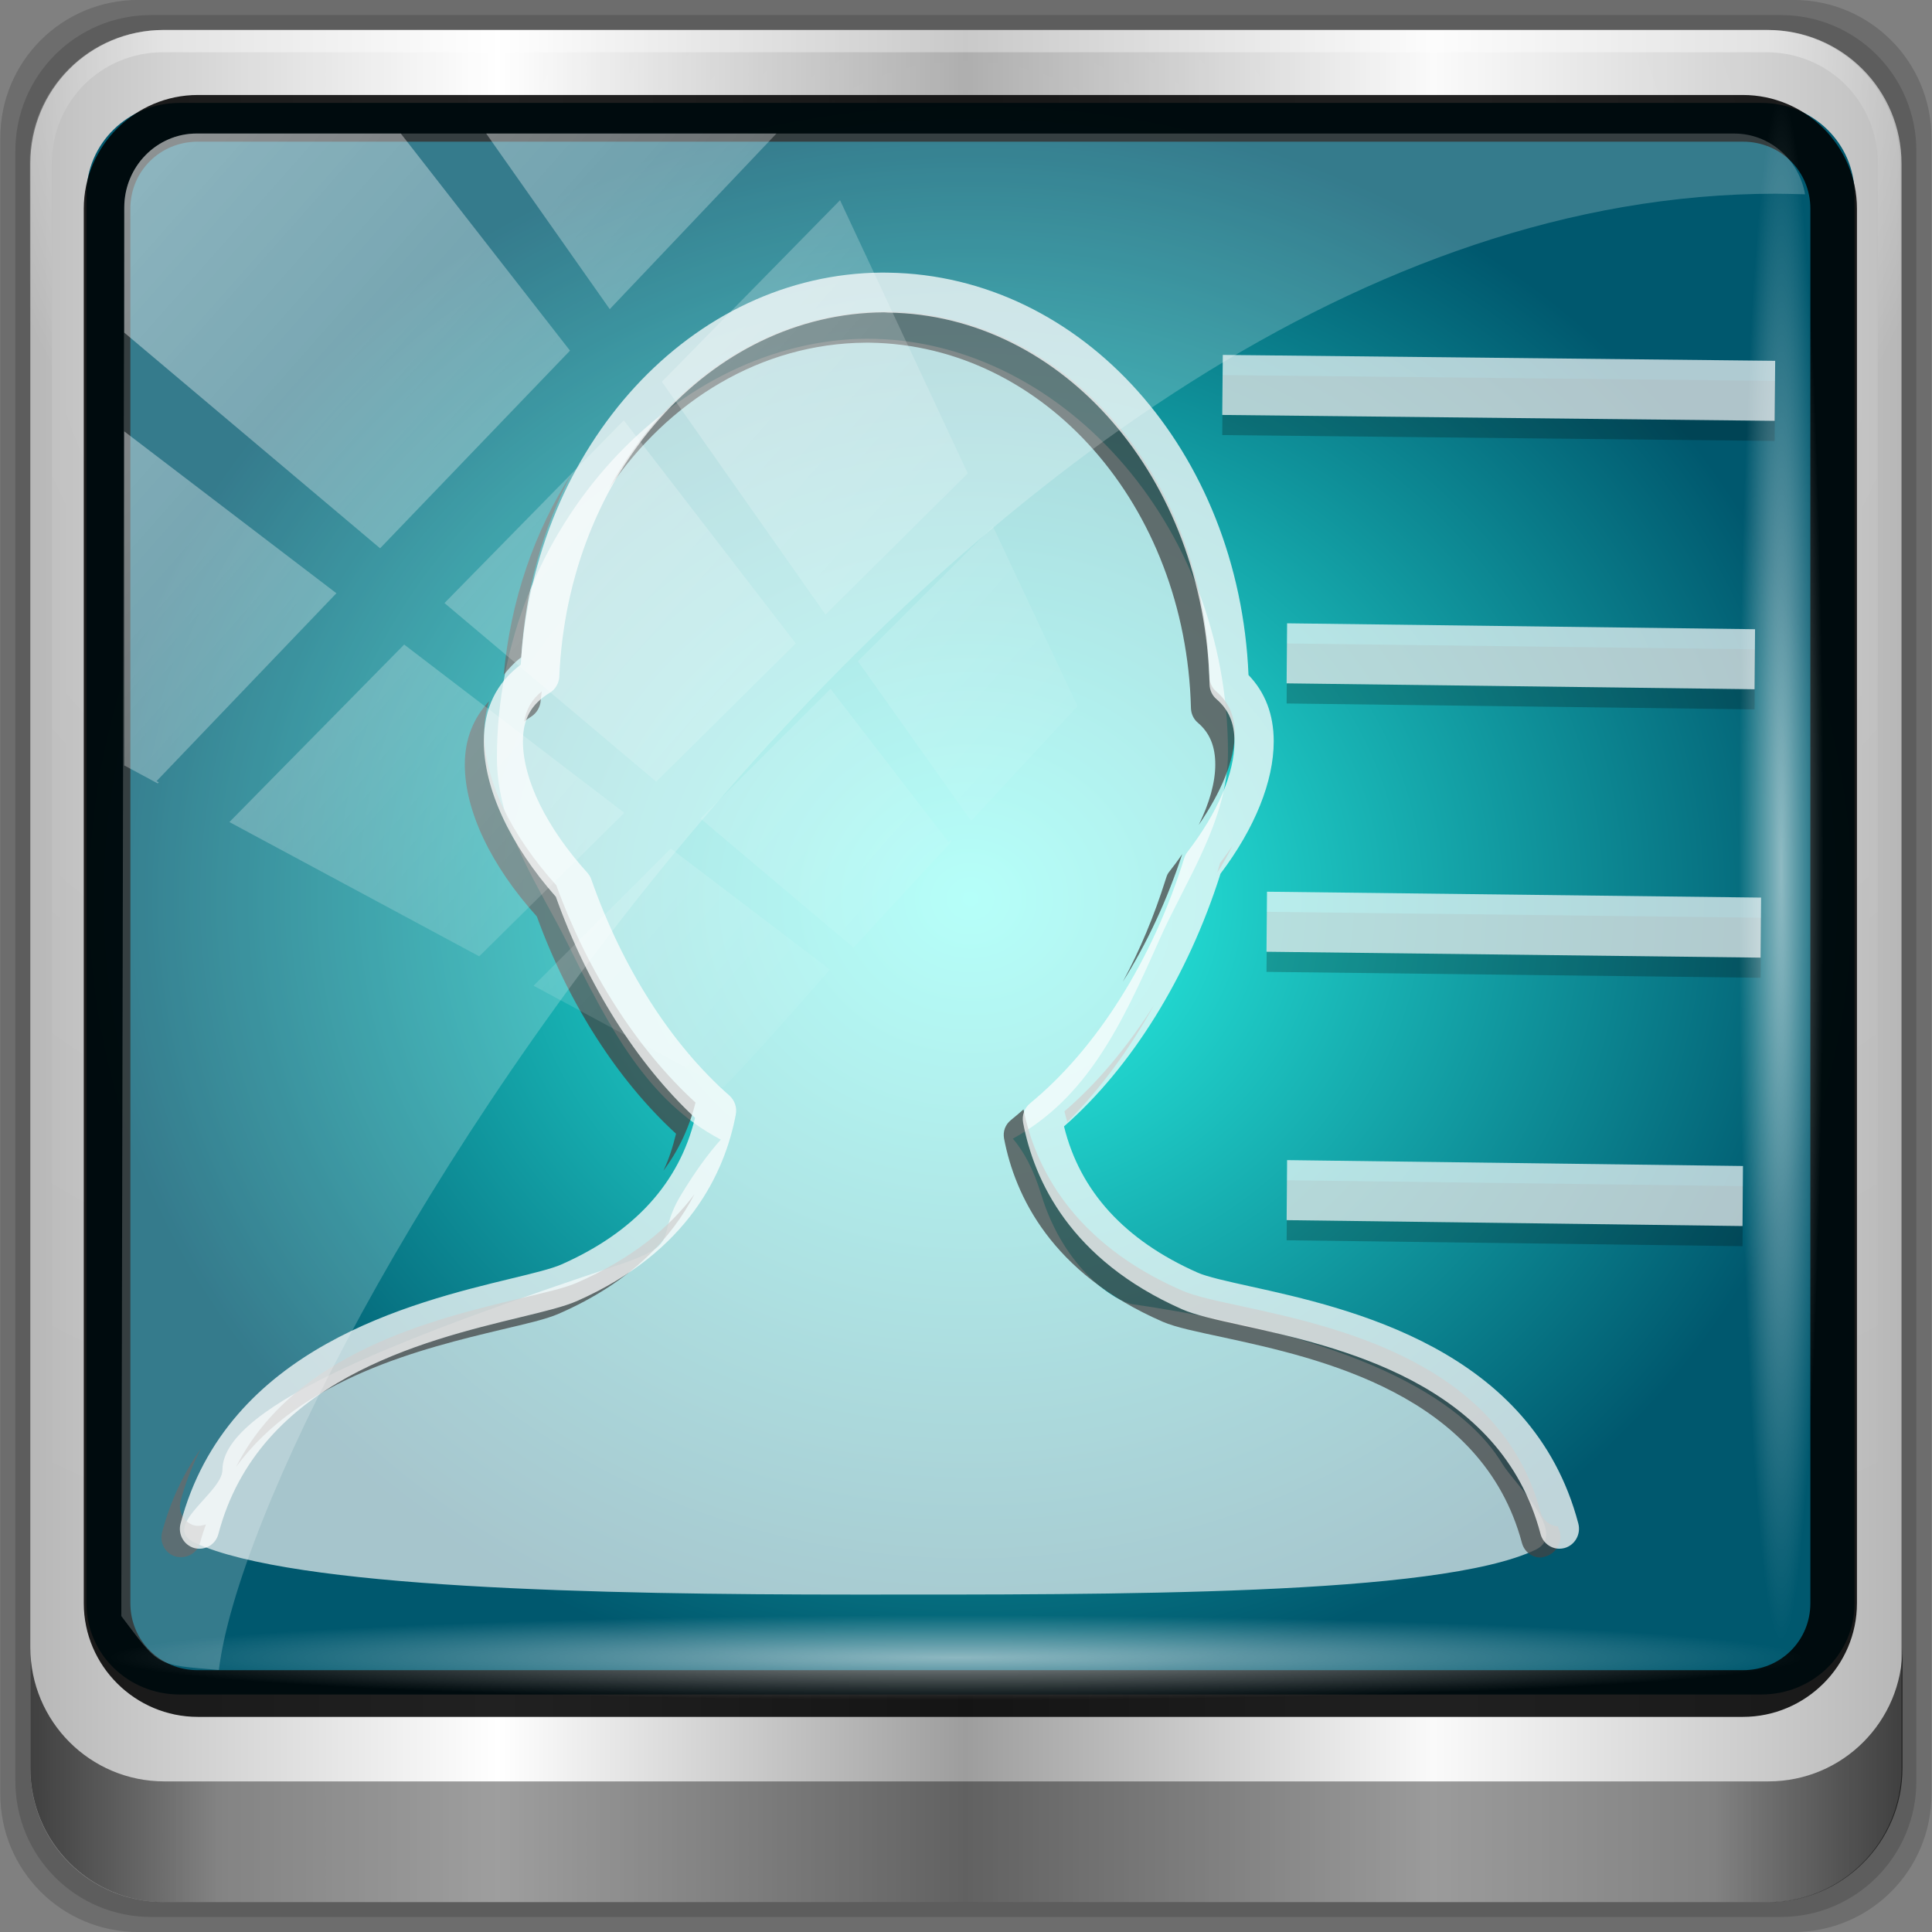 <?xml version="1.0" encoding="UTF-8" standalone="no"?>
<svg
   xmlns:dc="http://purl.org/dc/elements/1.1/"
   xmlns:cc="http://creativecommons.org/ns#"
   xmlns:rdf="http://www.w3.org/1999/02/22-rdf-syntax-ns#"
   xmlns:svg="http://www.w3.org/2000/svg"
   xmlns="http://www.w3.org/2000/svg"
   xmlns:xlink="http://www.w3.org/1999/xlink"
   xmlns:sodipodi="http://sodipodi.sourceforge.net/DTD/sodipodi-0.dtd"
   xmlns:inkscape="http://www.inkscape.org/namespaces/inkscape"
   viewBox="0 0 96 96"
   version="1.1"
   id="svg6"
   sodipodi:docname="user-group-properties.svg"
   inkscape:version="0.92.1 r15371">
  <rect x="0" y="0" width="96" height="96" fill="#808080" stroke="none"/>
  <sodipodi:namedview
     pagecolor="#ffffff"
     bordercolor="#666666"
     borderopacity="1"
     objecttolerance="10"
     gridtolerance="10"
     guidetolerance="10"
     inkscape:pageopacity="0"
     inkscape:pageshadow="2"
     inkscape:window-width="1280"
     inkscape:window-height="972"
     id="namedview8"
     showgrid="false"
     inkscape:zoom="3.4186198"
     inkscape:cx="35.326647"
     inkscape:cy="46.829937"
     inkscape:window-x="0"
     inkscape:window-y="26"
     inkscape:window-maximized="1"
     inkscape:current-layer="g4060" />
  <defs
     id="defs3051">
    <style
       type="text/css"
       id="current-color-scheme">
      .ColorScheme-Text {
        color:#4d4d4d;
      }
      </style>
    <linearGradient
       id="linearGradient4133"
       inkscape:collect="always">
      <stop
         id="stop4135"
         offset="0"
         style="stop-color:#ffffff;stop-opacity:1;" />
      <stop
         id="stop4137"
         offset="1"
         style="stop-color:#ffffff;stop-opacity:0;" />
    </linearGradient>
    <linearGradient
       id="linearGradient5700">
      <stop
         style="stop-color:#ffffff;stop-opacity:0;"
         offset="0"
         id="stop5702" />
      <stop
         id="stop5704"
         offset="0.029"
         style="stop-color:#ffffff;stop-opacity:0.851;" />
      <stop
         style="stop-color:#ffffff;stop-opacity:0;"
         offset="0.052"
         id="stop5706" />
      <stop
         id="stop5712"
         offset="0.966"
         style="stop-color:#ffffff;stop-opacity:0;" />
      <stop
         id="stop5710"
         offset="0.979"
         style="stop-color:#ffffff;stop-opacity:0.851;" />
      <stop
         style="stop-color:#ffffff;stop-opacity:0;"
         offset="1"
         id="stop5708" />
    </linearGradient>
    <linearGradient
       id="linearGradient3921">
      <stop
         id="stop3923"
         offset="0"
         style="stop-color:#2cffee;stop-opacity:1;" />
      <stop
         id="stop3925"
         offset="1"
         style="stop-color:#00586e;stop-opacity:1;" />
    </linearGradient>
    <linearGradient
       id="linearGradient4091-0-3-0-7">
      <stop
         id="stop4093-3-6-4-2"
         offset="0"
         style="stop-color:#ffffff;stop-opacity:1;" />
      <stop
         style="stop-color:#ffffff;stop-opacity:1;"
         offset="0.8"
         id="stop4099-6-1-8-3" />
      <stop
         id="stop4095-1-0-7-9"
         offset="1"
         style="stop-color:#ffffff;stop-opacity:0;" />
    </linearGradient>
    <linearGradient
       id="linearGradient3832-0-6-1-1">
      <stop
         id="stop3834-6-3-7-1"
         offset="0"
         style="stop-color:#000000;stop-opacity:1;" />
      <stop
         style="stop-color:#000000;stop-opacity:0.588;"
         offset="0.1"
         id="stop3872-2-4" />
      <stop
         id="stop3844-6-2-7-6"
         offset="0.9"
         style="stop-color:#000000;stop-opacity:0.588;" />
      <stop
         id="stop3836-5-0-2-9"
         offset="1"
         style="stop-color:#000000;stop-opacity:1;" />
    </linearGradient>
    <linearGradient
       gradientUnits="userSpaceOnUse"
       y2="47"
       x2="90"
       y1="47"
       x1="6"
       id="linearGradient3923"
       xlink:href="#linearGradient6139-0"
       inkscape:collect="always" />
    <linearGradient
       id="linearGradient6139-0">
      <stop
         style="stop-color:#b7b7b7;stop-opacity:1;"
         offset="0"
         id="stop6141-2" />
      <stop
         id="stop6151-0"
         offset="0.25"
         style="stop-color:#ffffff;stop-opacity:1;" />
      <stop
         id="stop6147-1"
         offset="0.5"
         style="stop-color:#9d9d9d;stop-opacity:1;" />
      <stop
         style="stop-color:#fafafa;stop-opacity:1;"
         offset="0.75"
         id="stop6149-4" />
      <stop
         style="stop-color:#b7b7b7;stop-opacity:1;"
         offset="1"
         id="stop6143-4" />
    </linearGradient>
    <linearGradient
       y2="47"
       x2="90"
       y1="47"
       x1="6"
       gradientTransform="matrix(1.135,0,0,1.134,-40.037,-46.788)"
       gradientUnits="userSpaceOnUse"
       id="linearGradient4071"
       xlink:href="#linearGradient6139-0"
       inkscape:collect="always" />
    <radialGradient
       r="41"
       fy="6.213"
       fx="158"
       cy="6.213"
       cx="158"
       gradientTransform="matrix(0,1.621,-2.038,0,160.664,-243.037)"
       gradientUnits="userSpaceOnUse"
       id="radialGradient4073"
       xlink:href="#linearGradient4133"
       inkscape:collect="always" />
    <radialGradient
       r="42"
       fy="-27"
       fx="48"
       cy="-27"
       cx="48"
       gradientTransform="matrix(-1.072,0,0,-0.875,199.464,-19.126)"
       gradientUnits="userSpaceOnUse"
       id="radialGradient4075"
       xlink:href="#linearGradient4091-0-3-0-7"
       inkscape:collect="always" />
    <linearGradient
       y2="14.514"
       x2="50.528"
       y1="-28.642"
       x1="2.771"
       gradientUnits="userSpaceOnUse"
       id="linearGradient4767"
       xlink:href="#linearGradient4133"
       inkscape:collect="always" />
    <clipPath
       id="clipPath4156-4"
       clipPathUnits="userSpaceOnUse">
      <path
         inkscape:connector-curvature="0"
         id="path4158-0"
         d="m 27.046,-55.695 -14.214,13.321 0.061,0 15.653,21.771 10.231,-10.546 C 38.562,-32.302 27.468,-54.819 27.046,-55.695 z M 9.647,-39.383 -5.241,-25.321 15.988,-7.806 26.372,-18.383 9.647,-39.383 z m 31.491,12.951 -9.741,9.714 8.945,12.458 7.781,-7.555 -6.984,-14.617 z m -49.84,4.379 -13.754,12.982 26.283,13.846 0.061,-0.062 -0.123,-0.062 L 13.599,-5.401 -8.702,-22.053 z m 38.015,7.401 -9.803,9.775 11.579,9.559 7.628,-7.401 -8.669,-11.009 -0.735,-0.925 z m 20.187,5.674 -7.383,7.216 6.188,8.542 5.82,-6.137 -4.626,-9.621 z m -32.195,6.322 -9.557,9.498 13.662,7.185 7.934,-7.678 -12.039,-9.004 z m 23.312,2.374 -7.107,6.938 8.363,6.907 5.361,-5.674 -0.061,-0.092 -0.092,0.123 -6.464,-8.203 z m -8.73,8.542 -7.505,7.339 10.354,5.458 c 1.397,-1.321 5.675,-6.123 5.851,-6.322 L 31.886,8.26 z"
         style="opacity:0.6;fill:#ffffff;fill-opacity:1;stroke:none" />
    </clipPath>
    <linearGradient
       y2="29.454"
       x2="76.198"
       y1="42.064"
       x1="45.999"
       gradientTransform="matrix(1.138,0,0,1.142,-40.393,-45.011)"
       gradientUnits="userSpaceOnUse"
       id="linearGradient4112"
       xlink:href="#linearGradient4133"
       inkscape:collect="always" />
    <linearGradient
       gradientUnits="userSpaceOnUse"
       y2="88.172"
       x2="94.5"
       y1="88.172"
       x1="1.5"
       id="linearGradient4129"
       xlink:href="#linearGradient3832-0-6-1-1"
       inkscape:collect="always" />
    <radialGradient
       gradientUnits="userSpaceOnUse"
       gradientTransform="matrix(1,0,0,0.05,0,39.432)"
       r="43.199"
       fy="44.893"
       fx="13.948"
       cy="44.893"
       cx="13.948"
       id="radialGradient4139"
       xlink:href="#linearGradient4133"
       inkscape:collect="always" />
    <radialGradient
       r="43.199"
       fy="44.893"
       fx="13.948"
       cy="44.893"
       cx="13.948"
       gradientTransform="matrix(0.91,0,0,0.05,-11.185,-58.258)"
       gradientUnits="userSpaceOnUse"
       id="radialGradient4143"
       xlink:href="#linearGradient4133"
       inkscape:collect="always" />
    <radialGradient
       inkscape:collect="always"
       xlink:href="#linearGradient3921"
       id="radialGradient961"
       cx="14.693"
       cy="3.07"
       fx="14.693"
       fy="3.07"
       r="45.056"
       gradientTransform="matrix(1,0,0,0.898,0,0.312)"
       gradientUnits="userSpaceOnUse" />
  </defs>
  <g
     transform="translate(2.418628e-7,80)"
     inkscape:label="Layer 1"
     id="layer1">
    <g
       transform="matrix(1.003,0,0,1.005,33.489,-38.527)"
       id="g5148">
      <g
         transform="matrix(0.884,0,0,0.834,-3.526,5.008)"
         id="g5766" />
      <path
         inkscape:connector-curvature="0"
         id="path3288"
         d="m 55.463,-41.269 h -82.003 c -3.786,0 -6.834,3.043 -6.834,6.823 v 81.88 c 0,3.78 3.048,6.823 6.834,6.823 h 82.003 c 3.786,0 6.834,-3.043 6.834,-6.823 v -81.88 c 0,-3.78 -3.048,-6.823 -6.834,-6.823 z"
         style="display:inline;opacity:0.15;fill:#000000;fill-opacity:1;fill-rule:nonzero;stroke:none" />
      <path
         style="display:inline;opacity:0.15;fill:#000000;fill-opacity:1;fill-rule:nonzero;stroke:none"
         d="m 54.822,-40.522 h -80.722 c -3.727,0 -6.727,2.996 -6.727,6.717 v 80.6 c 0,3.721 3,6.717 6.727,6.717 h 80.722 c 3.727,0 6.727,-2.996 6.727,-6.717 v -80.6 c 0,-3.721 -3,-6.717 -6.727,-6.717 z"
         id="path4085"
         inkscape:connector-curvature="0" />
      <g
         transform="matrix(0.972,0,0,0.972,0.408,0.183)"
         id="g4060">
        <path
           inkscape:connector-curvature="0"
           id="rect4251-1"
           d="M 55.334,-41.119 H -26.413 c -3.774,0 -6.812,3.034 -6.812,6.802 v 81.624 c 0,3.768 3.038,6.802 6.812,6.802 h 81.747 c 3.774,0 6.812,-3.034 6.812,-6.802 V -34.317 c 0,-3.768 -3.038,-6.802 -6.812,-6.802 z"
           style="display:inline;fill:url(#linearGradient4071);fill-opacity:1;fill-rule:nonzero;stroke:none" />
        <g
           transform="matrix(1.135,0,0,1.134,-153.575,-46.221)"
           id="g3272">
          <path
             style="display:inline;opacity:0.2;fill:url(#radialGradient4073);fill-opacity:1;fill-rule:nonzero;stroke:none"
             d="m 112,5.5 c -2.787,0 -5,2.213 -5,5 v 20.719 7 38.594 c 1.071,1.629 2.897,2.719 5,2.719 h 4 64 4 c 2.103,0 3.929,-1.09 5,-2.719 v -38.594 -7 V 10.5 c 0,-2.787 -2.213,-5 -5,-5 z"
             id="path3400-6"
             inkscape:connector-curvature="0"
             sodipodi:nodetypes="sscccsccscccsss" />
          <path
             style="display:inline;opacity:0.45;fill:url(#radialGradient4075);fill-opacity:1;fill-rule:nonzero;stroke:none"
             d="m 112,4.5 c -3.324,0 -6,2.676 -6,6 v 15 h 1 v -15 c 0,-2.787 2.213,-5 5,-5 h 72 c 2.787,0 5,2.213 5,5 v 15 h 1 v -15 c 0,-3.324 -2.676,-6 -6,-6 z"
             id="path4236-5"
             inkscape:connector-curvature="0" />
        </g>
        <path
           id="path4970"
           d="M -25.62,-37.409 H 55.007 c 2.627,0 4.743,2.063 4.743,4.626 v 71.706 c 0,2.563 -2.115,4.626 -4.743,4.626 h -80.627 c -2.627,0 -4.743,-2.063 -4.743,-4.626 v -71.706 c 0,-2.563 2.115,-4.626 4.743,-4.626 z"
           style="color:#000000;display:inline;overflow:visible;visibility:visible;fill:url(#radialGradient961);fill-opacity:1;fill-rule:nonzero;stroke:none;stroke-width:2;marker:none;enable-background:accumulate"
           inkscape:connector-curvature="0"
           sodipodi:nodetypes="sssssssss" />
        <g
           style="enable-background:new"
           id="g5011"
           transform="matrix(1.503,0,0,1.484,-66.045,-68.286)">
          <path
             sodipodi:nodetypes="ssscssssssssscsss"
             inkscape:connector-curvature="0"
             id="path5000"
             d="m 50.235,28.891 c -6.417,0 -12.576,6.419 -12.576,14.359 0,2.421 1.439,4.412 2.42,6.416 1.372,2.803 2.675,5.352 5.172,6.675 -0.403,0.457 -0.841,1.047 -1.353,1.903 -0.898,1.503 0.095,1.646 -2.146,2.404 -6.738,2.279 -13.401,4.732 -13.401,7.013 0,0.786 -2.131,1.946 -0.924,2.505 3.353,1.552 13.65,1.77 22.347,1.77 8.797,0 19.811,0.054 23.106,-1.536 1.135,-0.547 -0.735,-2.287 -1.122,-2.939 -1.152,-1.94 -4.334,-4.275 -12.543,-5.477 -0.527,-0.077 -2.307,-1.139 -3.103,-3.773 -0.266,-0.88 -0.594,-1.469 -0.957,-1.903 2.518,-1.397 3.689,-3.896 4.986,-6.856 0.856,-1.954 2.309,-4.055 2.309,-6.368 0,-7.94 -5.796,-14.192 -12.213,-14.192 z"
             style="opacity:0.873;fill:#ffffff;fill-opacity:0.747;stroke:none" />
          <path
             inkscape:connector-curvature="0"
             id="path3437"
             d="m 50.796,27.956 c -3.939,0.023 -7.39,2.451 -9.341,6.078 2.017,-3.031 5.171,-4.988 8.714,-5.009 0.007,0 0.125,0 0.132,0 5.936,0.083 10.721,5.586 10.893,12.523 0.005,0.192 0.085,0.377 0.231,0.501 0.415,0.356 0.594,0.824 0.594,1.436 0,0.623 -0.202,1.33 -0.561,2.07 0.762,-1.127 1.221,-2.22 1.221,-3.139 0,-0.612 -0.212,-1.08 -0.627,-1.436 -0.146,-0.124 -0.226,-0.309 -0.231,-0.501 -0.171,-6.937 -4.957,-12.439 -10.893,-12.523 -0.007,0 -0.125,0 -0.132,0 z m -10.596,5.543 c -1.261,1.975 -2.074,4.333 -2.311,6.912 0.167,-0.208 0.365,-0.431 0.594,-0.601 0.146,-2.311 0.734,-4.443 1.716,-6.311 z m -1.023,7.48 c -0.333,0.274 -0.525,0.608 -0.594,1.035 0.076,-0.06 0.141,-0.112 0.231,-0.167 0.192,-0.117 0.321,-0.342 0.33,-0.568 0.004,-0.102 0.027,-0.2 0.033,-0.301 z m -1.782,0.334 c -0.529,0.572 -0.825,1.294 -0.825,2.171 0,1.589 0.888,3.466 2.443,5.209 1.074,2.985 2.738,5.611 4.72,7.447 -0.109,0.447 -0.238,0.867 -0.429,1.269 0.512,-0.694 0.879,-1.477 1.089,-2.338 -1.982,-1.836 -3.646,-4.462 -4.72,-7.447 -1.554,-1.743 -2.443,-3.621 -2.443,-5.209 0,-0.398 0.055,-0.766 0.165,-1.102 z m 25.218,4.942 c -0.136,0.205 -0.274,0.397 -0.429,0.601 -0.036,0.112 -0.062,0.223 -0.099,0.334 0.199,-0.31 0.374,-0.627 0.528,-0.935 z m -1.716,0.301 c -0.144,0.217 -0.293,0.416 -0.462,0.634 -0.049,0.063 -0.074,0.157 -0.099,0.234 -0.386,1.238 -0.867,2.411 -1.452,3.506 0.818,-1.317 1.505,-2.803 2.014,-4.375 z m -0.957,5.176 c -0.894,1.421 -1.908,2.659 -3.037,3.64 0.031,0.124 0.062,0.246 0.099,0.367 1.104,-1.112 2.102,-2.481 2.938,-4.007 z m -4.423,3.573 c -0.136,0.121 -0.291,0.255 -0.429,0.367 -0.191,0.156 -0.276,0.391 -0.231,0.634 0.369,1.948 1.597,4.614 5.38,6.278 0.447,0.196 1.166,0.342 2.047,0.534 3.288,0.72 8.784,1.947 10.134,7.046 0.08,0.299 0.335,0.501 0.627,0.501 0.057,0 0.107,-0.019 0.165,-0.033 0.354,-0.097 0.589,-0.476 0.495,-0.835 -0.019,-0.071 -0.046,-0.131 -0.066,-0.2 -0.278,-0.015 -0.518,-0.214 -0.594,-0.501 C 71.694,63.999 66.198,62.771 62.91,62.051 62.03,61.859 61.344,61.713 60.897,61.517 57.157,59.872 55.901,57.248 55.516,55.306 Z m -11.157,2.905 c -0.827,1.119 -2.103,2.208 -3.994,3.039 -0.427,0.187 -1.082,0.334 -1.914,0.534 -2.963,0.714 -7.679,1.875 -9.638,5.777 2.218,-3.06 6.336,-4.064 9.011,-4.709 0.832,-0.2 1.487,-0.348 1.914,-0.534 2.494,-1.095 3.861,-2.63 4.621,-4.107 z m -16.735,8.716 c -0.575,0.826 -1.026,1.759 -1.32,2.872 -0.094,0.359 0.108,0.738 0.462,0.835 0.356,0.09 0.732,-0.11 0.825,-0.468 0.058,-0.219 0.126,-0.429 0.198,-0.634 -0.121,0.042 -0.263,0.067 -0.396,0.033 -0.354,-0.097 -0.556,-0.476 -0.462,-0.835 0.176,-0.663 0.41,-1.245 0.693,-1.803 z"
             style="fill:#444444;fill-opacity:0.731" />
          <path
             style="fill:#fefefe;fill-opacity:0.751"
             inkscape:connector-curvature="0"
             d="m 27.402,70.343 c 0.356,0.092 0.719,-0.12 0.812,-0.484 1.367,-5.254 6.923,-6.616 10.244,-7.43 0.832,-0.204 1.489,-0.365 1.917,-0.555 3.783,-1.691 5.016,-4.412 5.385,-6.397 0.045,-0.239 -0.038,-0.485 -0.219,-0.647 -1.97,-1.751 -3.632,-4.38 -4.68,-7.404 -0.029,-0.086 -0.076,-0.165 -0.137,-0.234 -1.387,-1.553 -2.183,-3.195 -2.183,-4.503 0,-0.764 0.28,-1.277 0.911,-1.664 0.192,-0.119 0.313,-0.328 0.323,-0.558 0.293,-6.964 5.109,-12.446 11.016,-12.482 0.006,0 0.135,0.009 0.142,0.009 5.936,0.085 10.721,5.684 10.892,12.747 0.005,0.195 0.09,0.379 0.236,0.504 0.415,0.362 0.609,0.822 0.609,1.445 0,1.095 -0.567,2.442 -1.594,3.79 -0.049,0.064 -0.086,0.138 -0.111,0.216 -1.062,3.467 -2.968,6.528 -5.227,8.401 -0.191,0.159 -0.281,0.413 -0.236,0.66 0.369,1.984 1.602,4.703 5.385,6.397 0.447,0.2 1.142,0.355 2.022,0.551 3.288,0.733 8.79,1.962 10.139,7.153 0.08,0.305 0.348,0.506 0.64,0.506 0.057,0 0.114,-0.008 0.173,-0.023 0.354,-0.098 0.564,-0.473 0.47,-0.838 -1.56,-5.998 -7.793,-7.388 -11.14,-8.134 -0.776,-0.174 -1.447,-0.323 -1.773,-0.47 -2.469,-1.105 -3.99,-2.788 -4.528,-5.011 2.292,-2.027 4.21,-5.155 5.307,-8.663 1.164,-1.559 1.804,-3.164 1.804,-4.535 0,-0.915 -0.287,-1.677 -0.855,-2.274 C 62.827,32.755 57.519,26.722 50.931,26.625 l -0.198,-0.003 c -6.468,0.036 -11.799,5.91 -12.265,13.439 -0.831,0.629 -1.253,1.511 -1.253,2.63 0,1.617 0.888,3.552 2.442,5.326 1.074,3.039 2.738,5.709 4.72,7.578 -0.535,2.231 -2.057,3.92 -4.532,5.026 -0.32,0.144 -0.957,0.301 -1.695,0.481 -3.373,0.826 -9.648,2.364 -11.22,8.404 -0.094,0.365 0.115,0.738 0.47,0.837 z"
             id="path5008" />
        </g>
        <path
           inkscape:connector-curvature="0"
           id="path988"
           d="m 27.553,-23.567 -0.028,3.054 28.154,0.3 0.028,-3.054 z"
           style="color:#000000;font-style:normal;font-variant:normal;font-weight:normal;font-stretch:normal;font-size:medium;line-height:normal;font-family:sans-serif;font-variant-ligatures:normal;font-variant-position:normal;font-variant-caps:normal;font-variant-numeric:normal;font-variant-alternates:normal;font-feature-settings:normal;text-indent:0;text-align:start;text-decoration:none;text-decoration-line:none;text-decoration-style:solid;text-decoration-color:#000000;letter-spacing:normal;word-spacing:normal;text-transform:none;writing-mode:lr-tb;direction:ltr;text-orientation:mixed;dominant-baseline:auto;baseline-shift:baseline;text-anchor:start;white-space:normal;shape-padding:0;clip-rule:nonzero;display:inline;overflow:visible;visibility:visible;opacity:0.224;isolation:auto;mix-blend-mode:normal;color-interpolation:sRGB;color-interpolation-filters:linearRGB;solid-color:#000000;solid-opacity:1;vector-effect:none;fill:#010101;fill-opacity:1;fill-rule:evenodd;stroke:none;stroke-width:2.961;stroke-linecap:butt;stroke-linejoin:miter;stroke-miterlimit:4;stroke-dasharray:none;stroke-dashoffset:0;stroke-opacity:1;color-rendering:auto;image-rendering:auto;shape-rendering:auto;text-rendering:auto;enable-background:accumulate" />
        <path
           style="color:#000000;font-style:normal;font-variant:normal;font-weight:normal;font-stretch:normal;font-size:medium;line-height:normal;font-family:sans-serif;font-variant-ligatures:normal;font-variant-position:normal;font-variant-caps:normal;font-variant-numeric:normal;font-variant-alternates:normal;font-feature-settings:normal;text-indent:0;text-align:start;text-decoration:none;text-decoration-line:none;text-decoration-style:solid;text-decoration-color:#000000;letter-spacing:normal;word-spacing:normal;text-transform:none;writing-mode:lr-tb;direction:ltr;text-orientation:mixed;dominant-baseline:auto;baseline-shift:baseline;text-anchor:start;white-space:normal;shape-padding:0;clip-rule:nonzero;display:inline;overflow:visible;visibility:visible;opacity:0.686;isolation:auto;mix-blend-mode:normal;color-interpolation:sRGB;color-interpolation-filters:linearRGB;solid-color:#000000;solid-opacity:1;vector-effect:none;fill:#ffffff;fill-opacity:1;fill-rule:evenodd;stroke:none;stroke-width:2.961;stroke-linecap:butt;stroke-linejoin:miter;stroke-miterlimit:4;stroke-dasharray:none;stroke-dashoffset:0;stroke-opacity:1;color-rendering:auto;image-rendering:auto;shape-rendering:auto;text-rendering:auto;enable-background:accumulate"
           d="m 27.553,-24.591 -0.028,3.054 28.154,0.3 0.028,-3.054 z"
           id="path963"
           inkscape:connector-curvature="0" />
        <path
           style="color:#000000;font-style:normal;font-variant:normal;font-weight:normal;font-stretch:normal;font-size:medium;line-height:normal;font-family:sans-serif;font-variant-ligatures:normal;font-variant-position:normal;font-variant-caps:normal;font-variant-numeric:normal;font-variant-alternates:normal;font-feature-settings:normal;text-indent:0;text-align:start;text-decoration:none;text-decoration-line:none;text-decoration-style:solid;text-decoration-color:#000000;letter-spacing:normal;word-spacing:normal;text-transform:none;writing-mode:lr-tb;direction:ltr;text-orientation:mixed;dominant-baseline:auto;baseline-shift:baseline;text-anchor:start;white-space:normal;shape-padding:0;clip-rule:nonzero;display:inline;overflow:visible;visibility:visible;opacity:0.224;isolation:auto;mix-blend-mode:normal;color-interpolation:sRGB;color-interpolation-filters:linearRGB;solid-color:#000000;solid-opacity:1;vector-effect:none;fill:#010101;fill-opacity:1;fill-rule:evenodd;stroke:none;stroke-width:2.725;stroke-linecap:butt;stroke-linejoin:miter;stroke-miterlimit:4;stroke-dasharray:none;stroke-dashoffset:0;stroke-opacity:1;color-rendering:auto;image-rendering:auto;shape-rendering:auto;text-rendering:auto;enable-background:accumulate"
           d="m 30.83,-9.914 -0.024,3.054 23.851,0.3 0.024,-3.054 z"
           id="path990"
           inkscape:connector-curvature="0" />
        <path
           style="color:#000000;font-style:normal;font-variant:normal;font-weight:normal;font-stretch:normal;font-size:medium;line-height:normal;font-family:Sans;-inkscape-font-specification:Sans;text-indent:0;text-align:start;text-decoration:none;text-decoration-line:none;letter-spacing:normal;word-spacing:normal;text-transform:none;writing-mode:lr-tb;direction:ltr;baseline-shift:baseline;text-anchor:start;display:inline;overflow:visible;visibility:visible;fill:#000000;fill-opacity:0.871;stroke:none;stroke-width:2.376;marker:none;enable-background:accumulate"
           d="m -24.688,-37.812 c -3.196,0 -5.812,2.6 -5.812,5.781 v 70.938 c 0,3.181 2.616,5.781 5.812,5.781 h 78.75 c 3.196,0 5.812,-2.6 5.812,-5.781 v -70.938 c 0,-3.181 -2.616,-5.781 -5.812,-5.781 z m 0,2.375 h 78.75 c 1.936,0 3.438,1.516 3.438,3.406 v 70.938 c 0,1.891 -1.501,3.406 -3.438,3.406 h -78.75 c -1.936,0 -3.438,-1.516 -3.438,-3.406 v -70.938 c 0,-1.891 1.501,-3.406 3.438,-3.406 z"
           id="path4989"
           inkscape:connector-curvature="0" />
        <path
           id="path4118"
           transform="matrix(1.026,0,0,1.024,-34.763,-42.655)"
           d="m 1.5,81.844 v 6 C 1.5,91.524 4.476,94.5 8.156,94.5 h 79.688 C 91.524,94.5 94.5,91.524 94.5,87.844 v -6 C 94.5,85.524 91.524,88.5 87.844,88.5 H 8.156 C 4.476,88.5 1.5,85.524 1.5,81.844 Z"
           style="display:inline;opacity:0.65;fill:url(#linearGradient4129);fill-opacity:1;fill-rule:nonzero;stroke:none"
           inkscape:connector-curvature="0" />
        <rect
           ry="4.352"
           rx="0"
           y="39.517"
           x="-29.251"
           height="4.352"
           width="86.398"
           id="rect4131"
           style="opacity:0.55;fill:url(#radialGradient4139);fill-opacity:1;stroke:none" />
        <path
           inkscape:connector-curvature="0"
           id="path992"
           d="m 29.806,3.738 -0.025,3.054 25.183,0.3 0.025,-3.054 z"
           style="color:#000000;font-style:normal;font-variant:normal;font-weight:normal;font-stretch:normal;font-size:medium;line-height:normal;font-family:sans-serif;font-variant-ligatures:normal;font-variant-position:normal;font-variant-caps:normal;font-variant-numeric:normal;font-variant-alternates:normal;font-feature-settings:normal;text-indent:0;text-align:start;text-decoration:none;text-decoration-line:none;text-decoration-style:solid;text-decoration-color:#000000;letter-spacing:normal;word-spacing:normal;text-transform:none;writing-mode:lr-tb;direction:ltr;text-orientation:mixed;dominant-baseline:auto;baseline-shift:baseline;text-anchor:start;white-space:normal;shape-padding:0;clip-rule:nonzero;display:inline;overflow:visible;visibility:visible;opacity:0.224;isolation:auto;mix-blend-mode:normal;color-interpolation:sRGB;color-interpolation-filters:linearRGB;solid-color:#000000;solid-opacity:1;vector-effect:none;fill:#010101;fill-opacity:1;fill-rule:evenodd;stroke:none;stroke-width:2.8;stroke-linecap:butt;stroke-linejoin:miter;stroke-miterlimit:4;stroke-dasharray:none;stroke-dashoffset:0;stroke-opacity:1;color-rendering:auto;image-rendering:auto;shape-rendering:auto;text-rendering:auto;enable-background:accumulate" />
        <rect
           transform="rotate(90)"
           style="opacity:0.55;fill:url(#radialGradient4143);fill-opacity:1;stroke:none"
           id="rect4141"
           width="78.588"
           height="4.358"
           x="-37.791"
           y="-58.173"
           rx="0"
           ry="4.358" />
        <path
           style="color:#000000;font-style:normal;font-variant:normal;font-weight:normal;font-stretch:normal;font-size:medium;line-height:normal;font-family:sans-serif;font-variant-ligatures:normal;font-variant-position:normal;font-variant-caps:normal;font-variant-numeric:normal;font-variant-alternates:normal;font-feature-settings:normal;text-indent:0;text-align:start;text-decoration:none;text-decoration-line:none;text-decoration-style:solid;text-decoration-color:#000000;letter-spacing:normal;word-spacing:normal;text-transform:none;writing-mode:lr-tb;direction:ltr;text-orientation:mixed;dominant-baseline:auto;baseline-shift:baseline;text-anchor:start;white-space:normal;shape-padding:0;clip-rule:nonzero;display:inline;overflow:visible;visibility:visible;opacity:0.224;isolation:auto;mix-blend-mode:normal;color-interpolation:sRGB;color-interpolation-filters:linearRGB;solid-color:#000000;solid-opacity:1;vector-effect:none;fill:#010101;fill-opacity:1;fill-rule:evenodd;stroke:none;stroke-width:2.69;stroke-linecap:butt;stroke-linejoin:miter;stroke-miterlimit:4;stroke-dasharray:none;stroke-dashoffset:0;stroke-opacity:1;color-rendering:auto;image-rendering:auto;shape-rendering:auto;text-rendering:auto;enable-background:accumulate"
           d="m 30.83,17.391 -0.023,3.054 23.236,0.3 0.023,-3.054 z"
           id="path994"
           inkscape:connector-curvature="0" />
        <path
           inkscape:connector-curvature="0"
           id="path982"
           d="m 30.83,-10.938 -0.024,3.054 23.851,0.3 0.024,-3.054 z"
           style="color:#000000;font-style:normal;font-variant:normal;font-weight:normal;font-stretch:normal;font-size:medium;line-height:normal;font-family:sans-serif;font-variant-ligatures:normal;font-variant-position:normal;font-variant-caps:normal;font-variant-numeric:normal;font-variant-alternates:normal;font-feature-settings:normal;text-indent:0;text-align:start;text-decoration:none;text-decoration-line:none;text-decoration-style:solid;text-decoration-color:#000000;letter-spacing:normal;word-spacing:normal;text-transform:none;writing-mode:lr-tb;direction:ltr;text-orientation:mixed;dominant-baseline:auto;baseline-shift:baseline;text-anchor:start;white-space:normal;shape-padding:0;clip-rule:nonzero;display:inline;overflow:visible;visibility:visible;opacity:0.686;isolation:auto;mix-blend-mode:normal;color-interpolation:sRGB;color-interpolation-filters:linearRGB;solid-color:#000000;solid-opacity:1;vector-effect:none;fill:#ffffff;fill-opacity:1;fill-rule:evenodd;stroke:none;stroke-width:2.725;stroke-linecap:butt;stroke-linejoin:miter;stroke-miterlimit:4;stroke-dasharray:none;stroke-dashoffset:0;stroke-opacity:1;color-rendering:auto;image-rendering:auto;shape-rendering:auto;text-rendering:auto;enable-background:accumulate" />
        <path
           style="color:#000000;font-style:normal;font-variant:normal;font-weight:normal;font-stretch:normal;font-size:medium;line-height:normal;font-family:sans-serif;font-variant-ligatures:normal;font-variant-position:normal;font-variant-caps:normal;font-variant-numeric:normal;font-variant-alternates:normal;font-feature-settings:normal;text-indent:0;text-align:start;text-decoration:none;text-decoration-line:none;text-decoration-style:solid;text-decoration-color:#000000;letter-spacing:normal;word-spacing:normal;text-transform:none;writing-mode:lr-tb;direction:ltr;text-orientation:mixed;dominant-baseline:auto;baseline-shift:baseline;text-anchor:start;white-space:normal;shape-padding:0;clip-rule:nonzero;display:inline;overflow:visible;visibility:visible;opacity:0.686;isolation:auto;mix-blend-mode:normal;color-interpolation:sRGB;color-interpolation-filters:linearRGB;solid-color:#000000;solid-opacity:1;vector-effect:none;fill:#ffffff;fill-opacity:1;fill-rule:evenodd;stroke:none;stroke-width:2.8;stroke-linecap:butt;stroke-linejoin:miter;stroke-miterlimit:4;stroke-dasharray:none;stroke-dashoffset:0;stroke-opacity:1;color-rendering:auto;image-rendering:auto;shape-rendering:auto;text-rendering:auto;enable-background:accumulate"
           d="m 29.806,2.714 -0.025,3.054 25.183,0.3 0.025,-3.054 z"
           id="path984"
           inkscape:connector-curvature="0" />
        <path
           inkscape:connector-curvature="0"
           id="path986"
           d="m 30.83,16.367 -0.023,3.054 23.236,0.3 0.023,-3.054 z"
           style="color:#000000;font-style:normal;font-variant:normal;font-weight:normal;font-stretch:normal;font-size:medium;line-height:normal;font-family:sans-serif;font-variant-ligatures:normal;font-variant-position:normal;font-variant-caps:normal;font-variant-numeric:normal;font-variant-alternates:normal;font-feature-settings:normal;text-indent:0;text-align:start;text-decoration:none;text-decoration-line:none;text-decoration-style:solid;text-decoration-color:#000000;letter-spacing:normal;word-spacing:normal;text-transform:none;writing-mode:lr-tb;direction:ltr;text-orientation:mixed;dominant-baseline:auto;baseline-shift:baseline;text-anchor:start;white-space:normal;shape-padding:0;clip-rule:nonzero;display:inline;overflow:visible;visibility:visible;opacity:0.686;isolation:auto;mix-blend-mode:normal;color-interpolation:sRGB;color-interpolation-filters:linearRGB;solid-color:#000000;solid-opacity:1;vector-effect:none;fill:#ffffff;fill-opacity:1;fill-rule:evenodd;stroke:none;stroke-width:2.69;stroke-linecap:butt;stroke-linejoin:miter;stroke-miterlimit:4;stroke-dasharray:none;stroke-dashoffset:0;stroke-opacity:1;color-rendering:auto;image-rendering:auto;shape-rendering:auto;text-rendering:auto;enable-background:accumulate" />
      </g>
      <g
         transform="matrix(0.906,0,0,0.924,-27.685,-5.651)"
         id="g4324"
         style="opacity:0.7">
        <rect
           clip-path="url(#clipPath4156-4)"
           ry="3.957"
           rx="3.957"
           y="-30"
           x="2"
           height="92"
           width="92"
           id="rect4146"
           style="opacity:0.7;fill:url(#linearGradient4767);fill-opacity:1;stroke:none"
           transform="translate(-1.5,-1.4)" />
        <path
           inkscape:connector-curvature="0"
           id="rect4190"
           d="m 4.469,-31.4 c -2.192,0 -3.964,1.777 -3.969,3.969 l -0.163,75.359 c 2.105,2.716 1.831,2.597 5.335,2.886 1.984,-16.008 40.139,-78.994 85.14,-78.994 0.537,0 1.059,0.021 1.594,0.031 -0.333,-1.851 -1.926,-3.25 -3.875,-3.25 z"
           style="opacity:0.3;fill:#ffffff;fill-opacity:1;stroke:none"
           sodipodi:nodetypes="ssccscss" />
      </g>
    </g>
  </g>
</svg>
